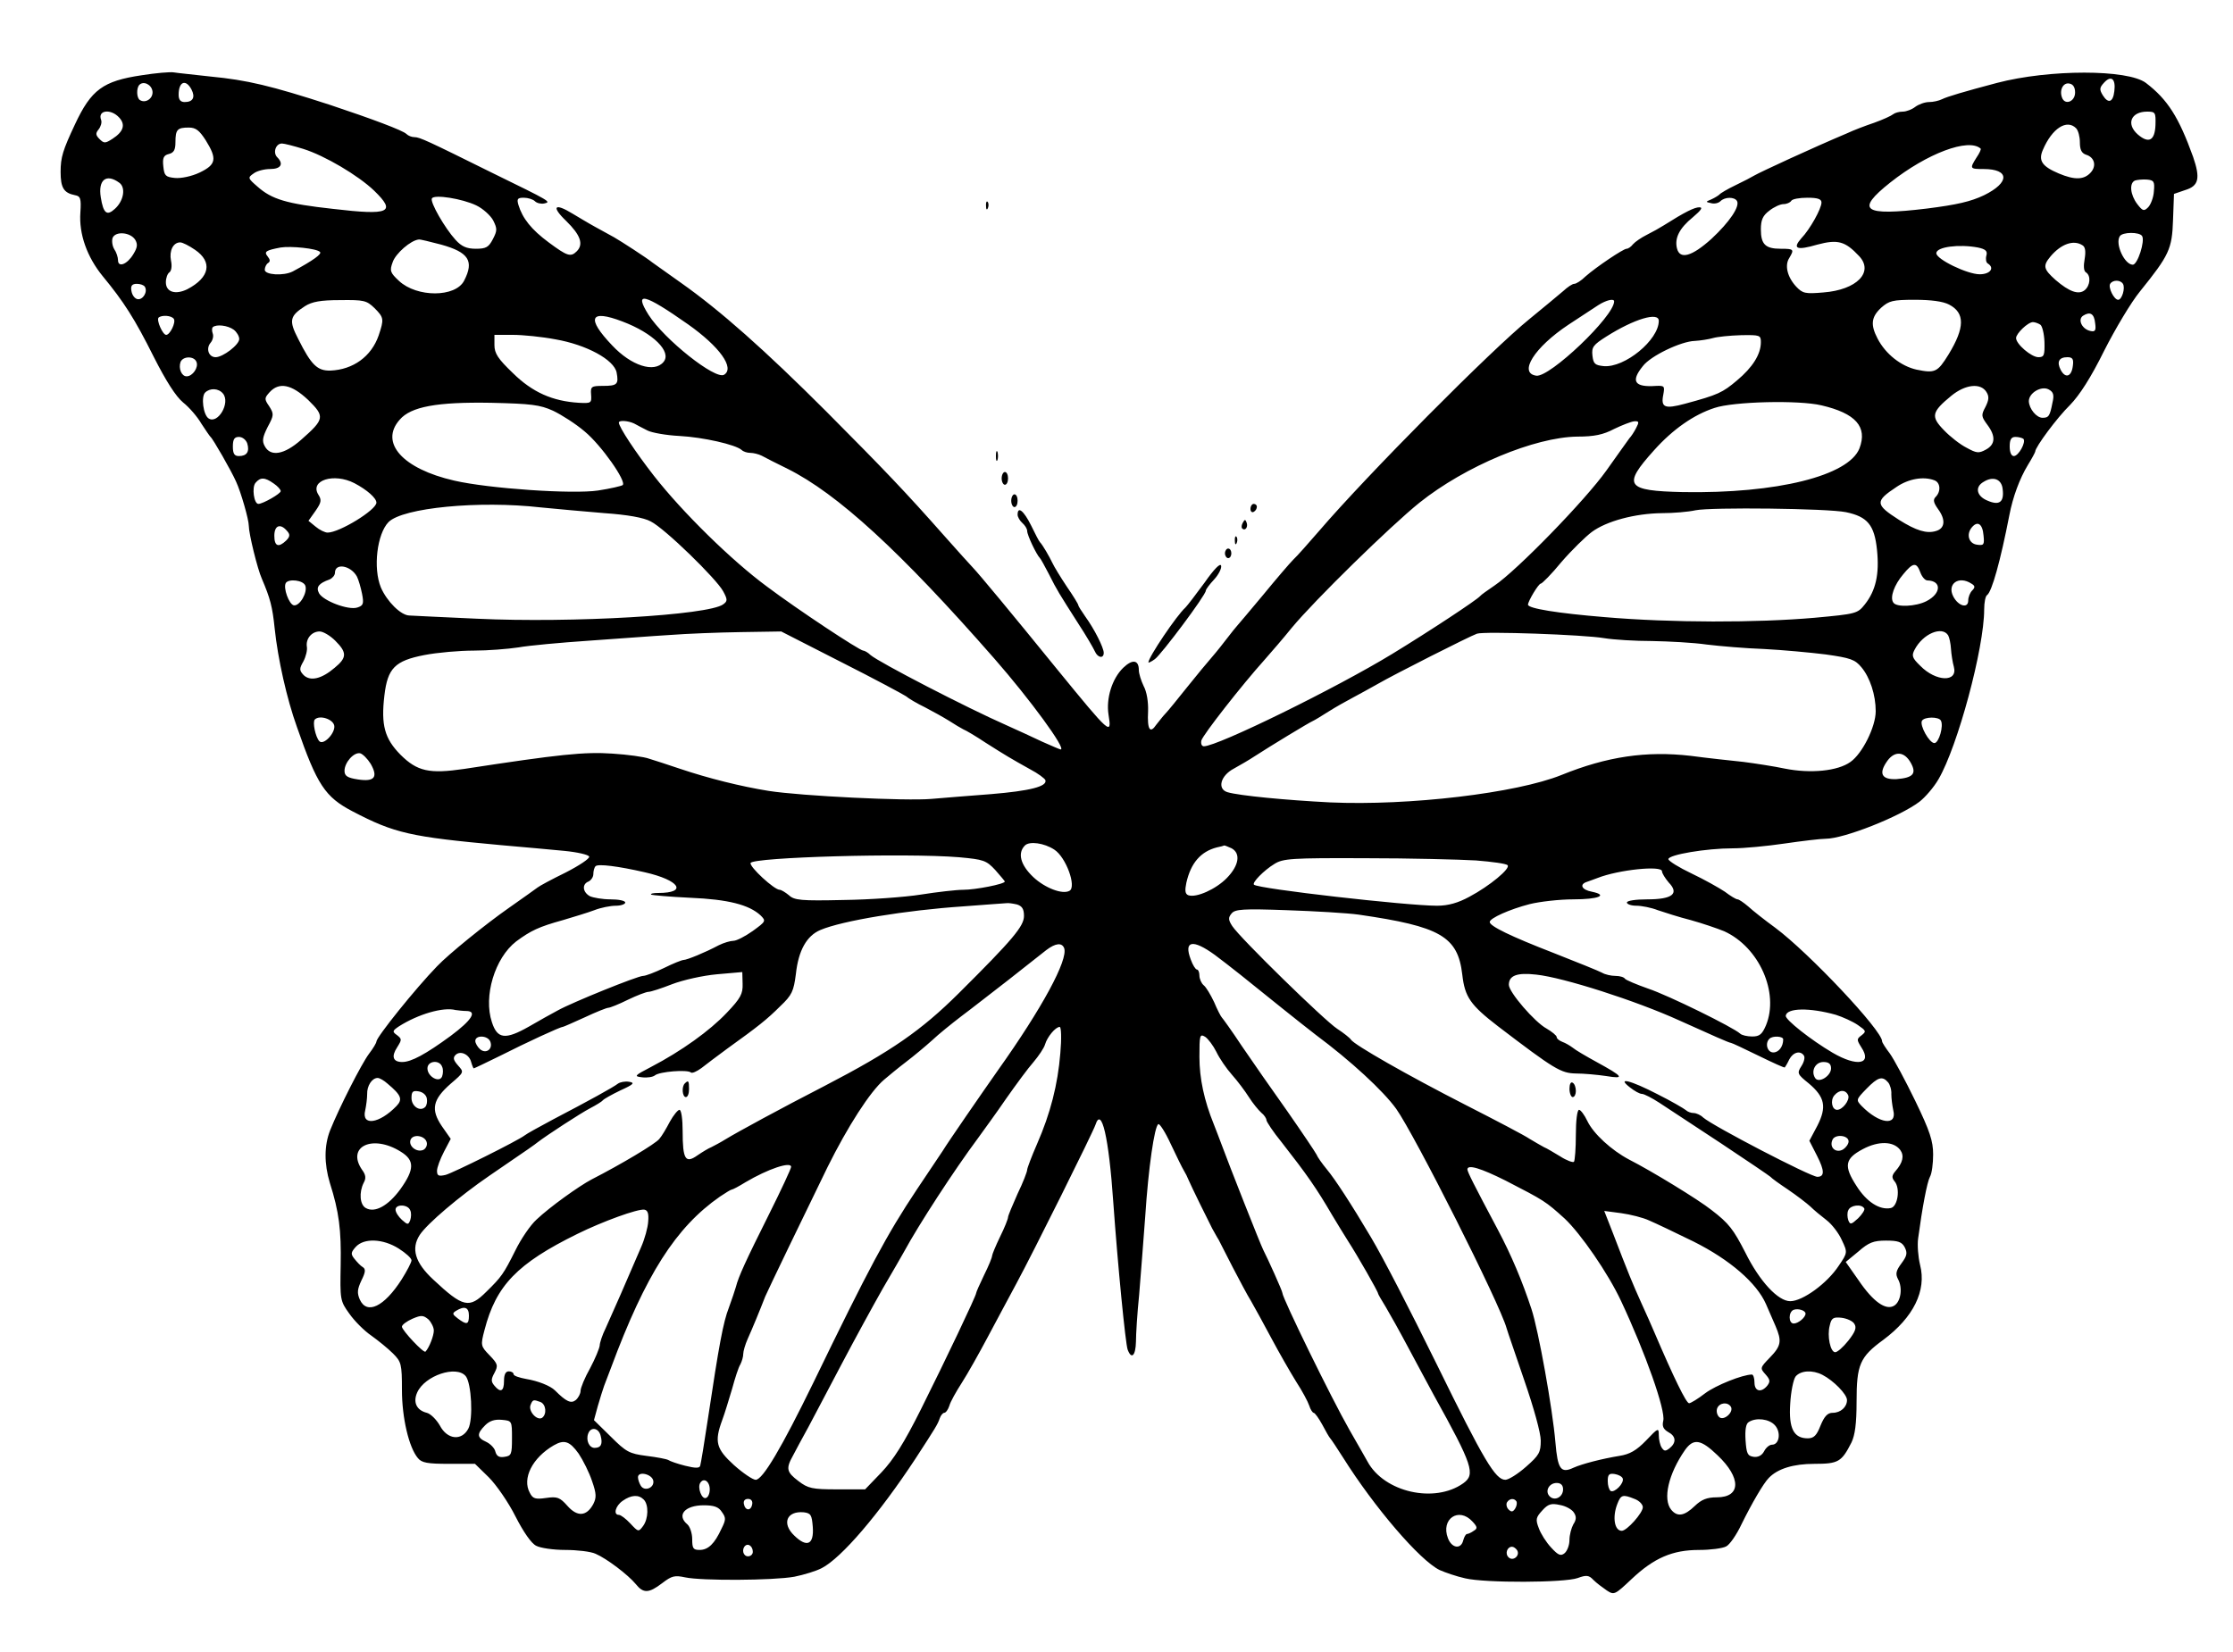  <svg version="1.0" xmlns="http://www.w3.org/2000/svg" width="700pt" height="518pt" viewBox="0 0 700 518" preserveAspectRatio="xMidYMid meet">
<g transform="translate(0,518) scale(0.1,-0.1)" fill="#000000" stroke="none">
<path d="M444 4944 c-121 -18 -158 -45 -209 -154 -38 -81 -45 -103 -45 -149 0
-50 10 -66 45 -73 17 -3 20 -10 17 -54 -5 -68 21 -140 70 -200 66 -80 100
-133 160 -253 38 -75 69 -124 92 -143 19 -15 45 -45 57 -66 13 -20 26 -39 29
-42 7 -5 65 -106 80 -140 15 -32 40 -119 40 -139 0 -24 27 -135 41 -166 26
-61 33 -87 40 -155 10 -96 38 -221 70 -310 63 -181 88 -219 174 -264 132 -69
181 -80 465 -106 69 -6 158 -14 199 -18 41 -4 76 -12 78 -18 2 -6 -31 -28 -74
-50 -43 -21 -82 -42 -88 -47 -5 -4 -46 -33 -90 -64 -73 -51 -189 -145 -225
-183 -67 -69 -190 -222 -190 -236 0 -4 -10 -21 -23 -38 -24 -32 -94 -170 -122
-240 -19 -48 -19 -105 -1 -165 29 -91 36 -148 34 -257 -2 -109 -2 -113 27
-153 16 -23 47 -54 69 -69 21 -15 52 -40 68 -56 26 -26 28 -33 28 -114 0 -88
22 -181 50 -214 12 -15 31 -18 97 -18 l82 0 43 -42 c24 -24 62 -79 84 -123 25
-49 50 -85 65 -92 13 -7 54 -13 91 -13 37 0 80 -5 95 -12 35 -15 102 -66 126
-95 24 -30 41 -29 83 3 30 23 39 25 72 18 51 -11 275 -10 342 2 30 6 69 18 86
27 62 32 179 169 293 342 65 100 70 108 77 128 3 9 10 17 14 17 5 0 12 10 16
22 3 12 21 44 39 72 18 28 54 92 80 141 27 50 67 126 91 170 54 100 240 474
248 498 19 59 42 -39 56 -244 14 -196 38 -442 45 -461 12 -32 25 -19 26 25 0
23 4 89 10 147 5 58 13 168 19 245 10 154 29 283 41 290 4 3 22 -25 39 -62 18
-38 36 -75 41 -83 5 -8 12 -22 15 -30 8 -19 62 -129 74 -152 6 -10 14 -26 20
-35 5 -10 25 -49 45 -88 20 -38 45 -86 57 -105 11 -19 40 -72 64 -117 24 -45
59 -106 77 -135 19 -29 37 -63 41 -75 4 -13 11 -23 14 -23 4 0 16 -17 27 -37
11 -21 22 -40 25 -43 3 -3 21 -30 40 -60 98 -156 241 -323 303 -353 18 -8 53
-20 80 -26 63 -15 312 -14 353 1 27 10 35 9 49 -6 10 -10 29 -24 42 -33 23
-15 25 -14 78 36 70 66 128 91 211 91 36 0 74 5 85 11 11 5 33 37 48 69 32 65
69 129 86 146 28 29 77 44 143 44 75 0 85 6 116 67 11 23 16 59 16 128 0 116
10 140 84 194 94 70 136 154 115 235 -6 25 -9 62 -6 83 13 97 28 176 37 193 6
10 10 42 10 70 0 42 -10 73 -56 168 -31 64 -67 131 -80 149 -13 17 -24 34 -24
38 0 34 -229 277 -335 356 -33 24 -71 54 -85 67 -14 12 -29 22 -33 22 -5 0
-23 11 -40 24 -18 12 -64 38 -104 57 -40 19 -72 39 -73 45 0 14 119 34 202 34
35 0 108 7 162 15 55 8 113 15 129 15 57 0 232 69 294 116 18 14 45 45 60 71
60 103 143 411 143 532 0 22 4 42 9 45 15 10 42 107 70 251 11 57 32 114 58
157 13 21 23 40 23 42 0 14 69 107 109 146 30 31 65 85 107 170 35 69 85 153
113 187 91 113 100 132 103 223 l3 82 35 12 c43 13 48 37 25 104 -45 125 -80
180 -148 232 -57 43 -303 43 -467 0 -102 -27 -156 -43 -172 -51 -10 -5 -28 -9
-41 -9 -13 0 -32 -7 -43 -15 -10 -8 -28 -15 -39 -15 -12 0 -25 -4 -30 -8 -6
-5 -32 -17 -60 -27 -27 -9 -66 -24 -85 -33 -109 -46 -271 -121 -290 -132 -8
-5 -35 -19 -60 -31 -25 -12 -47 -25 -50 -29 -3 -3 -14 -10 -25 -15 -19 -8 -19
-8 -1 -12 10 -3 23 0 29 6 14 14 44 14 52 1 10 -17 -23 -66 -80 -119 -61 -55
-99 -66 -108 -30 -8 32 7 63 50 98 26 22 32 31 20 31 -15 0 -44 -14 -112 -57
-11 -7 -34 -20 -52 -29 -18 -9 -37 -22 -44 -30 -6 -8 -15 -14 -20 -14 -10 0
-95 -57 -129 -87 -13 -13 -29 -23 -35 -23 -6 0 -21 -10 -35 -23 -14 -12 -61
-51 -105 -87 -119 -96 -511 -491 -660 -665 -33 -38 -69 -79 -81 -90 -11 -11
-53 -60 -94 -110 -41 -49 -77 -92 -80 -95 -3 -3 -21 -25 -40 -50 -19 -25 -41
-51 -48 -59 -7 -8 -39 -46 -70 -85 -31 -39 -62 -77 -69 -84 -7 -7 -19 -23 -28
-34 -20 -30 -29 -16 -26 42 1 29 -4 61 -14 79 -8 17 -15 39 -15 50 0 32 -20
35 -49 7 -35 -34 -54 -96 -46 -147 11 -67 5 -61 -160 141 -147 181 -245 299
-265 320 -8 8 -49 54 -90 100 -122 138 -185 204 -370 390 -193 193 -333 317
-455 403 -44 31 -84 60 -90 64 -17 14 -99 67 -120 79 -11 6 -38 21 -60 33 -22
12 -53 31 -70 41 -57 35 -68 23 -20 -23 45 -44 55 -73 33 -95 -19 -19 -30 -15
-88 28 -54 40 -82 75 -95 118 -5 18 -3 22 17 22 13 0 29 -5 35 -11 6 -6 19 -9
29 -7 23 5 21 6 -163 96 -202 100 -227 112 -244 112 -8 0 -19 4 -25 10 -11 11
-107 47 -239 91 -185 60 -260 78 -375 89 -52 6 -104 11 -115 13 -11 2 -57 -2
-101 -9z m6184 -50 c-4 -35 -19 -40 -36 -13 -11 18 -11 24 4 40 22 24 37 12
32 -27z m-6150 0 c3 -22 -21 -39 -39 -28 -11 6 -12 38 -2 48 13 13 38 1 41
-20z m122 6 c13 -25 5 -40 -21 -40 -13 0 -19 7 -19 23 0 41 22 50 40 17z
m5905 -10 c0 -29 -32 -41 -41 -16 -9 24 4 48 23 44 12 -2 18 -12 18 -28z
m-6131 -79 c20 -22 13 -44 -21 -66 -23 -15 -27 -15 -41 -1 -12 12 -13 18 -3
30 7 9 11 22 8 30 -12 31 31 36 57 7z m6383 -23 c-2 -49 -21 -59 -55 -30 -38
33 -22 72 29 72 26 0 27 -3 26 -42z m-249 -10 c7 -7 12 -27 12 -44 0 -23 5
-34 19 -39 27 -8 34 -35 15 -56 -21 -23 -50 -24 -100 -3 -52 22 -65 40 -50 74
29 68 75 97 104 68z m-5863 -38 c36 -58 33 -76 -19 -101 -25 -12 -59 -19 -78
-17 -29 3 -33 7 -36 36 -3 27 1 35 17 39 16 4 21 13 21 37 0 40 6 46 42 46 22
0 33 -9 53 -40z m306 -27 c67 -21 172 -83 222 -131 70 -68 49 -78 -129 -57
-146 16 -192 30 -237 70 -30 26 -31 28 -12 41 10 8 34 14 52 14 34 0 43 16 22
37 -14 14 -5 43 15 43 7 0 38 -8 67 -17z m5258 1 c2 -2 -4 -15 -13 -28 -22
-35 -21 -36 22 -36 82 0 83 -42 2 -82 -42 -20 -85 -30 -180 -42 -200 -24 -225
-6 -114 82 115 91 245 140 283 106z m-5835 -107 c21 -15 14 -57 -14 -82 -25
-23 -36 -14 -44 36 -9 55 17 76 58 46z m6378 -27 c-1 -19 -10 -42 -18 -50 -13
-13 -17 -12 -34 10 -22 29 -26 66 -7 74 6 2 23 4 37 3 22 -2 25 -6 22 -37z
m-5259 -44 c21 -10 45 -32 53 -47 13 -26 13 -32 -1 -59 -13 -25 -21 -30 -53
-30 -29 0 -45 7 -64 28 -33 36 -81 119 -74 130 8 13 95 -1 139 -22z m4217 9
c0 -19 -36 -84 -63 -112 -29 -33 -15 -39 50 -20 64 17 87 11 131 -36 47 -50
-7 -106 -112 -114 -57 -5 -65 -3 -85 18 -28 30 -37 67 -22 90 16 27 15 29 -27
29 -48 0 -62 14 -62 61 0 29 6 43 26 58 15 12 35 21 45 21 10 0 21 5 24 10 3
6 26 10 51 10 32 0 44 -4 44 -15z m-5286 -117 c8 -14 7 -24 -6 -45 -19 -32
-48 -43 -48 -19 0 9 -5 25 -12 35 -6 10 -8 26 -5 35 9 22 56 18 71 -6z m6291
12 c10 -15 -14 -90 -29 -90 -26 0 -56 65 -41 89 8 14 62 14 70 1z m-5332 -27
c86 -24 104 -51 72 -113 -27 -53 -148 -53 -204 -1 -28 26 -30 32 -20 59 9 27
57 69 82 71 4 1 35 -7 70 -16z m-772 -16 c56 -38 47 -87 -24 -124 -37 -18 -67
-9 -67 22 0 13 5 27 11 31 6 4 9 19 5 37 -6 31 7 57 29 57 7 0 27 -10 46 -23z
m5917 14 c9 -5 11 -19 7 -43 -4 -22 -3 -38 4 -42 16 -10 14 -41 -4 -56 -19
-15 -48 -5 -91 32 -38 34 -41 44 -16 74 33 39 72 53 100 35z m-5525 -21 c7 -6
-20 -26 -85 -61 -29 -15 -88 -11 -88 5 0 8 5 18 10 21 8 5 7 11 -1 21 -12 15
-6 19 41 28 32 5 113 -3 123 -14z m5197 14 c24 -5 31 -11 27 -25 -3 -11 -1
-22 4 -25 23 -14 8 -34 -25 -34 -39 0 -136 47 -136 66 0 20 71 29 130 18z
m455 -114 c8 -13 -3 -50 -15 -50 -13 0 -32 39 -25 50 8 13 32 13 40 0z m-6201
-9 c10 -16 -6 -42 -23 -39 -9 2 -17 13 -19 26 -3 16 2 22 17 22 11 0 22 -4 25
-9z m1703 -118 c99 -70 147 -137 113 -158 -27 -17 -188 111 -237 188 -47 75
-14 67 124 -30z m-983 51 c30 -30 30 -35 13 -86 -23 -66 -80 -107 -151 -110
-41 -1 -60 17 -101 99 -30 58 -27 72 21 103 22 14 49 19 110 19 75 1 83 -1
108 -25z m3886 21 c0 -47 -202 -239 -244 -233 -57 8 -6 89 101 160 38 25 79
52 93 61 25 16 50 22 50 12z m1050 -10 c50 -26 50 -72 -2 -157 -34 -55 -42
-59 -100 -47 -49 11 -97 49 -122 97 -23 44 -20 68 11 97 25 22 36 25 106 25
50 0 88 -5 107 -15z m458 -59 c3 -22 0 -27 -14 -24 -27 5 -42 36 -24 48 22 14
35 7 38 -24z m-6023 14 c7 -11 -12 -50 -24 -50 -11 0 -31 46 -24 54 10 9 41 7
48 -4z m1406 -8 c96 -36 156 -95 129 -127 -29 -35 -101 -12 -161 52 -82 86
-70 114 32 75z m3249 2 c0 -60 -107 -148 -173 -142 -27 3 -32 7 -35 33 -3 27
3 34 44 60 87 55 164 78 164 49z m1196 -12 c6 -4 12 -28 13 -54 1 -42 -1 -48
-19 -48 -22 0 -70 41 -70 60 0 14 37 50 53 50 6 0 17 -4 23 -8z m-5663 -16 c9
-7 17 -20 17 -29 0 -18 -51 -57 -74 -57 -22 0 -31 27 -16 45 7 8 10 21 7 29
-3 8 -3 17 0 20 11 10 47 6 66 -8z m1008 -30 c98 -17 184 -64 192 -104 7 -37
2 -42 -43 -42 -36 0 -39 -2 -37 -27 2 -27 0 -28 -38 -26 -83 5 -146 33 -207
93 -47 45 -58 62 -58 88 l0 32 58 0 c31 0 91 -6 133 -14z m3779 -9 c0 -38 -26
-79 -75 -120 -45 -38 -59 -45 -163 -73 -63 -17 -76 -12 -68 28 5 27 4 29 -22
28 -68 -5 -81 14 -42 62 24 32 120 78 163 79 17 1 43 5 57 9 14 4 53 8 88 9
59 1 62 0 62 -22z m-4904 -62 c7 -17 -12 -45 -31 -45 -16 0 -26 25 -19 45 8
19 43 19 50 0z m5882 -12 c-4 -34 -23 -41 -38 -13 -13 25 -6 40 21 40 16 0 20
-6 17 -27z m-5532 -107 c53 -52 52 -60 -22 -125 -53 -47 -96 -54 -114 -20 -9
16 -7 28 9 60 20 37 20 41 5 65 -16 23 -15 26 1 44 30 33 69 25 121 -24z
m5261 25 c9 -14 8 -25 -3 -47 -14 -26 -13 -30 6 -56 27 -36 25 -62 -5 -78 -22
-12 -29 -11 -60 6 -20 10 -52 35 -71 55 -42 43 -39 57 23 108 44 36 92 41 110
12z m207 -34 c-8 -42 -12 -47 -31 -47 -19 0 -42 28 -43 52 0 26 39 49 62 37
15 -8 18 -17 12 -42z m-5735 29 c24 -29 -16 -97 -45 -78 -17 11 -24 68 -11 81
15 15 42 14 56 -3z m1035 -54 c27 -13 71 -41 99 -65 52 -43 132 -157 119 -168
-4 -3 -38 -11 -77 -17 -79 -12 -343 6 -451 31 -162 37 -235 119 -171 191 35
41 117 56 287 53 125 -3 152 -6 194 -25z m3976 17 c107 -25 145 -67 119 -135
-34 -86 -259 -142 -553 -137 -179 4 -191 20 -91 131 59 66 125 112 190 133 59
20 264 25 335 8z m-3722 -57 c9 -5 28 -15 42 -22 14 -7 59 -15 100 -17 74 -4
176 -27 195 -44 5 -5 17 -9 27 -9 10 0 26 -4 36 -9 9 -5 46 -24 81 -41 156
-78 352 -257 648 -595 112 -128 227 -285 208 -285 -2 0 -28 11 -57 24 -29 14
-80 37 -113 52 -125 55 -399 197 -426 220 -8 8 -19 14 -23 14 -11 0 -205 128
-302 201 -110 81 -264 232 -354 347 -57 73 -110 153 -110 167 0 8 29 6 48 -3z
m3141 -14 c-6 -12 -16 -27 -21 -32 -4 -6 -37 -51 -72 -101 -66 -93 -281 -314
-351 -361 -22 -15 -42 -29 -45 -33 -10 -12 -157 -109 -275 -181 -177 -108
-548 -290 -591 -290 -7 0 -10 8 -8 18 5 18 127 174 198 253 22 25 61 70 85
100 72 87 309 319 401 393 144 115 361 205 494 207 54 0 82 6 116 24 25 12 53
23 63 24 15 1 16 -2 6 -21z m-4354 -48 c8 -26 -1 -40 -26 -40 -14 0 -19 7 -19
30 0 23 5 30 19 30 11 0 22 -9 26 -20z m5568 14 c9 -10 -15 -54 -30 -54 -8 0
-13 12 -13 30 0 22 5 30 18 30 10 0 21 -3 25 -6z m-5485 -140 c12 -8 22 -19
22 -24 0 -8 -56 -40 -70 -40 -14 0 -21 52 -9 66 15 18 29 18 57 -2z m253 1
c40 -21 69 -47 69 -61 0 -23 -116 -94 -153 -94 -8 0 -25 8 -38 19 l-22 18 22
31 c18 26 20 34 9 51 -28 45 49 69 113 36z m4953 9 c19 -7 21 -35 4 -52 -9 -9
-7 -18 8 -39 24 -33 21 -60 -7 -68 -29 -9 -62 1 -116 35 -75 48 -76 58 -8 103
38 26 85 34 119 21z m214 -28 c5 -40 -10 -52 -47 -36 -35 14 -41 43 -13 59 30
19 57 9 60 -23z m-4583 -57 c50 -5 140 -13 200 -18 72 -5 123 -14 145 -26 44
-22 206 -180 227 -219 14 -26 14 -31 0 -41 -46 -34 -473 -59 -772 -45 -104 5
-200 9 -211 10 -27 0 -71 44 -90 88 -25 61 -12 168 24 205 45 45 284 68 477
46z m4092 -15 c67 -14 89 -40 97 -118 8 -77 -4 -128 -38 -171 -23 -29 -27 -30
-157 -42 -183 -16 -449 -16 -659 2 -146 12 -240 27 -240 39 0 11 33 66 40 66
4 0 34 30 65 68 32 37 75 79 95 94 46 34 135 58 220 59 36 0 83 4 105 9 49 10
414 6 472 -6z m431 -73 c3 -29 1 -32 -20 -29 -26 3 -35 32 -17 54 18 22 34 12
37 -25z m-5318 14 c10 -11 9 -18 -3 -30 -24 -23 -37 -18 -37 15 0 33 19 40 40
15z m219 -143 c5 -10 12 -34 16 -54 6 -31 4 -37 -15 -43 -28 -9 -107 21 -120
45 -10 19 -1 31 33 43 9 4 17 13 17 21 0 32 50 23 69 -12z m4901 13 c5 -14 15
-25 22 -25 45 -1 44 -41 -3 -65 -33 -17 -95 -20 -104 -4 -11 16 3 55 31 88 31
38 42 39 54 6z m-5063 -41 c8 -21 -17 -65 -36 -62 -15 3 -34 55 -25 70 9 14
54 9 61 -8z m5223 6 c12 -7 12 -12 2 -22 -6 -6 -12 -20 -12 -31 0 -26 -31 -18
-47 13 -20 39 17 66 57 40z m-5129 -179 c37 -37 37 -53 -2 -85 -41 -35 -76
-43 -97 -23 -14 15 -14 20 -1 43 8 15 13 36 11 46 -4 25 15 48 40 48 11 0 33
-13 49 -29z m1586 -67 c103 -52 194 -101 203 -107 8 -7 35 -23 60 -35 25 -13
59 -32 75 -42 17 -11 37 -23 45 -27 8 -3 40 -22 70 -42 63 -40 78 -49 139 -83
25 -13 46 -29 48 -34 7 -20 -49 -34 -170 -44 -67 -5 -151 -12 -187 -15 -79 -7
-407 9 -510 25 -87 14 -188 39 -280 70 -36 12 -78 26 -95 31 -16 6 -68 13
-115 16 -88 6 -165 -2 -465 -48 -109 -16 -147 -8 -200 45 -49 50 -61 92 -50
185 10 86 33 109 125 127 41 8 111 14 155 14 44 0 107 5 140 10 33 6 132 15
220 21 88 6 203 15 255 18 52 4 152 8 222 9 l127 2 188 -96z m2392 75 c30 -5
98 -9 150 -9 53 -1 130 -5 171 -11 41 -5 122 -12 180 -14 58 -3 145 -11 193
-17 78 -11 92 -16 112 -40 27 -32 45 -87 45 -138 0 -49 -42 -133 -79 -159 -40
-29 -126 -37 -206 -21 -33 7 -91 16 -130 21 -38 4 -113 12 -165 19 -139 16
-262 -2 -405 -60 -141 -57 -478 -97 -725 -86 -138 7 -285 21 -322 32 -33 10
-22 52 20 74 20 11 49 28 64 38 54 35 173 107 183 111 5 2 28 16 50 30 22 14
56 33 75 43 19 10 55 30 80 44 50 29 287 149 310 157 22 8 335 -3 399 -14z
m1078 9 c4 -7 8 -26 9 -43 1 -16 5 -42 9 -56 13 -49 -56 -47 -105 3 -26 25
-28 32 -18 51 26 50 86 75 105 45z m-5059 -284 c3 -23 -34 -62 -47 -48 -12 13
-22 60 -14 68 15 15 58 1 61 -20z m5036 17 c10 -16 -6 -71 -20 -71 -16 0 -47
56 -39 70 8 13 52 13 59 1z m-4922 -136 c24 -42 12 -57 -40 -49 -33 5 -42 11
-42 27 0 26 29 59 49 55 8 -2 23 -17 33 -33z m4828 3 c19 -34 7 -47 -45 -51
-47 -2 -57 18 -28 58 23 31 53 29 73 -7z m-2685 -272 c37 -24 70 -116 48 -129
-22 -13 -78 9 -114 43 -40 38 -50 75 -26 99 14 14 60 8 92 -13z m556 4 c29
-16 23 -54 -15 -93 -34 -35 -96 -63 -121 -54 -10 4 -11 15 -6 39 14 62 45 98
96 111 11 2 21 5 23 6 2 0 12 -4 23 -9z m-854 -28 c77 -7 85 -10 113 -40 16
-18 30 -35 30 -36 0 -8 -92 -26 -130 -26 -22 0 -82 -7 -133 -15 -50 -8 -160
-16 -243 -17 -133 -3 -154 -1 -171 15 -11 9 -24 17 -29 17 -17 0 -95 72 -91
84 6 18 486 32 654 18z m1620 -10 c50 -4 95 -10 99 -15 10 -10 -56 -65 -120
-99 -35 -19 -66 -28 -101 -28 -94 0 -561 53 -574 66 -7 6 31 45 64 65 27 17
53 19 285 18 140 0 296 -4 347 -7z m-2606 -37 c110 -25 136 -65 42 -65 -15 0
-24 -2 -22 -5 3 -2 58 -7 122 -10 120 -5 185 -22 221 -55 18 -18 17 -19 -24
-49 -24 -17 -51 -31 -61 -31 -9 0 -30 -6 -46 -14 -43 -23 -100 -46 -110 -46
-5 0 -33 -11 -61 -25 -29 -14 -58 -25 -66 -25 -17 0 -222 -83 -267 -108 -19
-10 -60 -33 -91 -51 -74 -42 -99 -39 -116 14 -27 81 9 201 76 253 46 34 71 46
147 67 33 10 77 23 98 31 20 8 51 14 67 14 17 0 30 5 30 10 0 6 -21 10 -46 10
-25 0 -54 5 -65 10 -23 13 -25 38 -4 46 8 4 15 14 15 23 0 10 3 21 7 25 8 8
71 0 154 -19z m3189 3 c0 -6 10 -22 21 -35 34 -35 12 -53 -67 -53 -36 0 -64
-4 -64 -10 0 -5 13 -10 30 -10 16 0 47 -6 67 -14 21 -7 67 -22 103 -31 36 -10
83 -26 105 -35 110 -50 173 -193 131 -295 -12 -28 -20 -35 -43 -35 -16 0 -33
4 -38 9 -22 20 -225 120 -288 141 -37 13 -70 27 -73 31 -3 5 -16 9 -30 9 -13
0 -32 4 -42 10 -9 5 -78 33 -152 62 -134 52 -200 84 -200 97 0 12 63 40 125
56 32 8 94 15 137 15 79 0 111 13 58 24 -32 6 -40 23 -15 31 8 3 23 8 33 12
66 26 202 40 202 21z m-2022 -104 c16 -5 22 -14 22 -36 0 -32 -34 -73 -205
-243 -117 -116 -210 -181 -420 -290 -138 -71 -274 -145 -310 -167 -16 -10 -37
-21 -45 -25 -8 -3 -28 -15 -44 -26 -37 -26 -46 -13 -46 76 0 37 -4 67 -10 67
-5 0 -19 -17 -30 -37 -11 -21 -25 -45 -33 -54 -11 -15 -122 -81 -212 -127 -40
-21 -132 -87 -173 -126 -19 -17 -49 -61 -67 -98 -36 -72 -43 -82 -90 -128 -54
-54 -73 -50 -167 38 -57 53 -70 97 -42 140 23 35 124 121 219 186 129 88 140
96 150 104 30 23 136 92 165 107 19 10 37 21 40 25 3 4 28 18 55 31 42 19 46
24 27 27 -13 2 -28 -1 -35 -6 -14 -11 -90 -53 -203 -112 -43 -23 -83 -45 -89
-50 -22 -17 -223 -117 -248 -124 -22 -5 -27 -3 -27 13 0 10 10 37 22 60 l21
40 -28 40 c-35 52 -29 83 28 133 42 36 42 36 23 57 -14 16 -17 24 -8 33 15 15
43 2 49 -22 3 -11 7 -20 8 -20 2 0 39 18 82 39 85 43 189 91 197 91 2 0 34 14
69 30 36 17 69 30 74 30 5 0 33 11 61 25 29 14 58 25 65 25 7 0 41 11 74 24
34 13 96 27 140 31 l80 7 1 -37 c1 -31 -6 -45 -50 -91 -53 -56 -142 -120 -238
-170 -52 -27 -53 -29 -27 -32 16 -2 34 1 40 6 14 12 103 19 113 9 4 -3 18 3
33 14 14 11 51 39 81 61 96 69 124 91 166 133 37 35 42 47 49 101 8 74 34 120
77 138 68 29 269 62 448 74 69 5 130 10 135 10 6 1 20 -1 33 -4z m1072 -32
c255 -37 310 -68 324 -188 8 -70 25 -95 112 -162 177 -135 197 -147 244 -148
25 0 68 -4 95 -8 60 -10 54 -2 -30 44 -33 18 -67 38 -75 45 -8 6 -23 15 -32
18 -10 4 -18 10 -18 15 0 5 -15 17 -32 27 -37 20 -118 114 -118 137 0 29 25
39 86 32 85 -9 313 -82 449 -144 104 -47 156 -70 161 -70 3 0 41 -18 86 -40
45 -22 82 -39 83 -37 1 1 8 12 14 25 12 23 35 29 46 12 4 -6 0 -21 -8 -33 -14
-22 -13 -25 23 -54 51 -43 57 -74 27 -133 l-25 -47 24 -47 c24 -47 24 -66 1
-66 -21 0 -327 159 -358 186 -8 8 -22 14 -30 14 -8 0 -19 4 -24 9 -6 5 -45 28
-89 50 -85 44 -130 55 -86 21 14 -11 30 -20 37 -20 7 0 32 -13 55 -28 24 -16
111 -73 193 -127 83 -55 152 -102 155 -105 3 -4 28 -22 55 -40 28 -19 59 -43
70 -53 11 -11 34 -30 51 -43 17 -13 39 -42 48 -63 18 -38 18 -39 -10 -80 -36
-55 -113 -111 -152 -111 -38 0 -96 62 -141 153 -37 72 -51 91 -106 133 -40 32
-189 123 -258 158 -55 29 -112 81 -131 121 -9 19 -21 35 -26 35 -6 0 -10 -35
-10 -78 0 -43 -3 -81 -6 -85 -3 -3 -23 4 -43 17 -20 12 -43 26 -51 29 -8 4
-28 16 -45 26 -16 11 -106 58 -200 106 -184 94 -350 189 -360 205 -4 6 -23 21
-43 34 -40 26 -304 284 -329 322 -13 20 -13 27 -2 40 11 13 35 15 173 10 89
-3 190 -9 226 -14z m-924 -105 c13 -36 -69 -188 -207 -382 -52 -74 -157 -226
-174 -254 -6 -9 -42 -63 -81 -121 -94 -141 -151 -248 -324 -605 -100 -205
-159 -305 -181 -305 -9 0 -40 21 -68 46 -56 51 -62 73 -37 141 8 21 21 65 31
98 9 33 20 68 26 77 5 10 9 24 9 33 0 8 6 29 14 47 14 31 38 89 55 133 7 17
129 270 195 405 63 127 134 238 178 275 13 11 43 36 68 55 25 19 62 50 82 68
20 19 61 52 91 75 31 23 97 75 149 115 51 40 104 82 118 93 29 22 49 24 56 6z
m472 -21 c48 -36 97 -75 212 -168 36 -29 83 -66 105 -83 109 -81 211 -175 252
-232 58 -82 325 -611 346 -688 3 -11 29 -85 56 -165 29 -84 51 -163 51 -187 0
-37 -5 -46 -46 -82 -26 -23 -55 -41 -65 -41 -31 0 -67 60 -214 360 -88 179
-169 336 -207 400 -61 103 -113 183 -139 214 -14 17 -29 38 -32 46 -4 8 -45
69 -91 135 -47 66 -111 158 -143 205 -31 47 -60 87 -63 90 -3 3 -14 24 -24 48
-11 23 -25 47 -33 53 -7 6 -13 20 -13 30 0 11 -4 19 -8 19 -4 0 -13 14 -19 31
-23 60 6 65 75 15z m-2347 -176 c36 0 19 -28 -48 -78 -79 -58 -124 -82 -152
-82 -29 0 -35 17 -16 46 15 24 15 26 0 38 -16 11 -15 14 6 28 60 38 138 61
177 51 8 -1 22 -3 33 -3z m4294 -12 c22 -7 53 -21 69 -32 26 -18 27 -20 12
-32 -16 -12 -16 -14 -1 -38 35 -53 -13 -62 -90 -17 -68 40 -149 104 -147 116
3 25 75 26 157 3z m-2431 -120 c-8 -99 -31 -189 -73 -285 -17 -39 -31 -76 -31
-81 0 -6 -13 -40 -30 -75 -16 -36 -30 -69 -30 -74 0 -5 -11 -33 -25 -61 -14
-29 -25 -56 -25 -60 0 -5 -11 -32 -25 -60 -14 -29 -25 -54 -25 -57 0 -8 -95
-208 -173 -364 -53 -106 -86 -158 -124 -198 l-51 -53 -88 0 c-78 0 -91 3 -121
26 -37 28 -40 39 -17 80 8 16 30 56 48 89 17 33 65 122 105 199 40 76 98 182
128 235 31 53 61 105 67 116 46 85 158 257 231 355 18 25 59 81 89 125 31 44
69 96 86 115 16 19 33 44 36 55 7 24 33 55 46 55 5 0 6 -37 2 -82z m489 4 c10
-21 32 -53 49 -72 17 -19 41 -51 53 -70 12 -19 30 -41 39 -49 9 -7 16 -18 16
-23 0 -5 21 -37 48 -70 79 -101 109 -144 158 -228 15 -25 37 -61 49 -80 31
-48 95 -160 95 -166 0 -2 11 -21 24 -42 12 -20 45 -79 72 -130 27 -51 63 -117
79 -147 122 -220 131 -248 92 -276 -90 -64 -248 -28 -300 68 -7 12 -32 57 -57
100 -56 98 -210 413 -210 429 0 6 -46 108 -60 135 -8 15 -107 266 -132 334 -6
17 -17 44 -23 60 -30 74 -45 143 -45 211 0 68 1 73 18 63 9 -6 25 -27 35 -47z
m-2276 32 c9 -23 -13 -40 -32 -24 -8 7 -15 19 -15 26 0 19 39 18 47 -2z m4053
7 c0 -23 -14 -41 -31 -41 -19 0 -27 29 -12 43 10 10 43 8 43 -2z m-4204 -86
c4 -8 3 -22 0 -30 -8 -22 -46 -1 -46 25 0 24 38 28 46 5z m4354 -5 c0 -24 -39
-48 -50 -30 -14 22 1 50 26 50 17 0 24 -6 24 -20z m-4525 -48 c43 -36 48 -49
28 -70 -54 -56 -111 -64 -98 -13 3 14 6 37 6 50 -1 26 15 51 33 51 6 0 20 -8
31 -18z m4704 4 c6 -7 11 -24 10 -37 0 -13 3 -36 6 -50 13 -51 -44 -43 -99 13
-18 19 -18 20 15 54 36 37 50 41 68 20z m-4581 -50 c2 -10 0 -22 -5 -27 -16
-16 -43 2 -43 28 0 20 4 24 22 21 13 -2 24 -11 26 -22z m4456 9 c5 -15 -18
-45 -35 -45 -16 0 -22 29 -9 45 16 19 36 19 44 0z m-4456 -148 c2 -9 -4 -20
-12 -23 -21 -8 -46 13 -39 32 8 20 47 13 51 -9z m4457 4 c0 -8 -8 -19 -17 -25
-22 -13 -44 5 -34 29 7 20 51 16 51 -4z m-4539 -32 c44 -27 44 -55 -1 -118
-38 -52 -80 -75 -108 -59 -19 10 -22 49 -7 79 8 14 7 25 -5 41 -50 73 33 112
121 57z m4701 5 c13 -18 8 -40 -15 -66 -12 -14 -12 -21 -3 -32 19 -22 10 -80
-12 -84 -35 -7 -76 20 -107 69 -41 63 -37 86 20 116 49 26 96 25 117 -3z
m-3477 -53 c0 -5 -31 -72 -69 -148 -73 -146 -96 -196 -104 -228 -3 -11 -13
-40 -22 -65 -18 -46 -31 -117 -66 -350 -11 -74 -22 -140 -24 -146 -2 -8 -15
-8 -47 0 -24 6 -47 14 -53 18 -5 3 -36 9 -69 13 -53 7 -63 12 -111 60 l-53 52
12 44 c7 24 16 53 20 64 4 11 14 36 21 55 109 294 204 442 342 538 18 12 34
22 37 22 3 0 22 10 43 23 71 42 143 66 143 48z m2240 -43 c122 -63 124 -64
185 -119 50 -47 136 -171 177 -259 76 -162 140 -343 132 -375 -4 -17 0 -26 15
-35 25 -13 27 -33 5 -51 -13 -10 -17 -10 -25 2 -5 8 -9 25 -9 39 0 24 -2 23
-40 -17 -30 -31 -51 -43 -83 -48 -55 -9 -117 -25 -144 -37 -40 -19 -50 -5 -57
79 -9 106 -53 351 -75 418 -29 88 -63 169 -106 250 -76 143 -94 179 -95 188 0
17 42 4 120 -35z m-3434 -93 c4 -8 3 -22 0 -31 -6 -15 -8 -15 -26 1 -11 10
-20 24 -20 32 0 18 39 17 46 -2z m4558 6 c3 -4 -6 -18 -19 -31 -22 -20 -25
-21 -31 -6 -3 9 -4 23 0 31 6 16 41 21 50 6z m-3812 -41 c-1 -19 -11 -55 -22
-80 -41 -96 -94 -217 -111 -254 -11 -22 -19 -47 -19 -55 -1 -9 -14 -41 -30
-71 -17 -30 -30 -62 -30 -71 0 -9 -7 -22 -15 -29 -15 -12 -30 -5 -65 30 -15
15 -54 30 -90 36 -22 4 -40 10 -40 15 0 5 -7 9 -15 9 -10 0 -15 -10 -15 -30 0
-33 -11 -38 -30 -15 -11 13 -11 20 0 40 12 23 11 28 -15 55 -28 29 -29 31 -16
80 36 139 102 208 291 301 79 39 189 79 210 76 11 -2 14 -13 12 -37z m3138 3
c19 -8 82 -38 139 -66 114 -57 198 -130 227 -196 9 -20 22 -51 30 -69 20 -47
18 -62 -18 -99 -31 -32 -31 -33 -13 -53 14 -16 15 -22 5 -35 -19 -23 -40 -18
-40 10 0 14 -4 25 -8 25 -29 0 -114 -34 -147 -59 -22 -17 -45 -31 -50 -31 -9
0 -48 80 -110 225 -7 17 -25 57 -40 90 -27 60 -40 91 -89 219 l-27 69 53 -7
c29 -4 69 -14 88 -23z m-3920 -88 c22 -14 40 -30 40 -37 0 -6 -14 -33 -31 -60
-55 -86 -109 -111 -131 -63 -9 21 -8 32 5 60 13 26 14 36 4 42 -7 4 -18 16
-26 26 -12 15 -11 20 4 37 26 29 86 26 135 -5z m4721 4 c9 -18 7 -27 -10 -50
-17 -23 -20 -33 -11 -50 15 -27 9 -70 -12 -83 -26 -16 -66 12 -112 80 l-40 57
40 33 c32 28 47 34 86 34 38 0 50 -4 59 -21z m-4501 -214 c0 -29 -7 -30 -35
-9 -17 13 -18 16 -5 24 26 16 40 11 40 -15z m4190 6 c0 -12 -23 -31 -37 -31
-17 0 -17 37 0 43 14 5 37 -2 37 -12z m-4300 -53 c0 -16 -14 -53 -26 -66 -5
-7 -74 67 -74 78 0 6 15 17 33 25 28 12 34 11 50 -2 9 -9 17 -25 17 -35z
m4453 21 c8 -12 3 -25 -19 -53 -16 -20 -34 -36 -41 -36 -15 0 -26 51 -17 84 5
23 11 27 37 24 16 -2 35 -10 40 -19z m-4353 -164 c18 -22 24 -135 8 -165 -21
-39 -66 -34 -89 10 -11 19 -29 37 -41 40 -32 8 -44 33 -30 64 24 53 123 86
152 51z m4253 4 c35 -18 77 -61 77 -79 0 -22 -20 -40 -45 -40 -16 0 -26 -11
-38 -40 -12 -31 -21 -40 -40 -40 -44 0 -60 31 -55 108 2 38 10 77 17 86 16 19
53 21 84 5z m-4019 -85 c18 -7 21 -39 5 -50 -16 -9 -43 21 -36 40 7 18 9 18
31 10z m3732 -15 c10 -17 -23 -46 -37 -32 -7 7 -9 19 -6 27 7 18 33 21 43 5z
m-3821 -99 c0 -50 -2 -55 -23 -58 -17 -3 -25 2 -29 16 -2 11 -16 25 -29 31
-29 13 -30 25 -3 52 14 14 30 19 52 17 32 -3 32 -3 32 -58z m3959 41 c20 -22
14 -61 -9 -61 -8 0 -19 -9 -25 -21 -7 -13 -19 -19 -33 -17 -19 3 -22 10 -25
52 -2 32 1 52 10 57 23 15 64 10 82 -10z m-3681 -33 c7 -26 1 -38 -19 -38 -17
0 -28 24 -20 45 8 22 33 18 39 -7z m-69 -56 c14 -21 33 -59 42 -86 14 -40 14
-52 4 -72 -21 -39 -50 -41 -81 -6 -24 27 -32 30 -67 25 -34 -5 -42 -2 -51 16
-25 45 8 110 75 149 33 19 50 13 78 -26z m3570 -5 c75 -71 74 -132 -2 -132
-31 0 -48 -7 -69 -27 -33 -32 -55 -35 -74 -12 -27 33 -9 112 43 187 27 38 50
34 102 -16z m-3336 -80 c4 -22 -27 -35 -39 -16 -5 8 -9 20 -9 27 0 20 44 10
48 -11z m3039 7 c5 -15 -26 -46 -38 -39 -5 4 -9 17 -9 31 0 20 4 25 22 22 12
-2 23 -8 25 -14z m-2862 -34 c0 -13 -5 -25 -12 -27 -13 -5 -27 32 -18 47 11
18 30 5 30 -20z m2675 0 c0 -24 -26 -38 -42 -22 -16 16 -2 42 22 42 13 0 20
-7 20 -20z m-2882 -32 c16 -16 15 -60 -2 -83 -14 -19 -15 -19 -40 8 -14 15
-30 27 -36 27 -18 0 -11 28 12 44 27 19 50 20 66 4z m3106 2 c14 -5 26 -17 26
-26 0 -18 -50 -74 -66 -74 -23 0 -30 43 -14 84 11 29 17 31 54 16z m-2766 -17
c-4 -22 -22 -20 -26 1 -2 10 3 16 13 16 10 0 15 -7 13 -17z m2396 9 c2 -4 1
-14 -4 -22 -7 -11 -12 -12 -21 -3 -6 6 -8 16 -5 22 8 13 23 14 30 3z m180 -35
c8 -12 8 -22 -2 -37 -6 -11 -12 -33 -12 -49 0 -16 -7 -34 -15 -41 -12 -10 -20
-7 -42 17 -16 17 -33 44 -39 61 -11 28 -9 34 11 56 18 20 28 23 55 17 18 -3
38 -14 44 -24z m-2671 2 c13 -18 13 -24 -1 -52 -22 -48 -42 -67 -69 -67 -20 0
-23 5 -23 34 0 18 -7 39 -15 46 -35 29 -8 60 51 60 32 0 47 -5 57 -21z m285
-47 c4 -55 -18 -66 -58 -27 -40 38 -24 78 30 73 22 -3 25 -8 28 -46z m2068 17
c16 -17 16 -22 4 -29 -8 -6 -18 -10 -21 -10 -4 0 -9 -9 -12 -20 -7 -29 -36
-25 -48 7 -23 60 34 99 77 52z m-2256 -95 c0 -8 -7 -14 -15 -14 -15 0 -21 21
-9 33 10 9 24 -2 24 -19z m2396 5 c10 -17 -13 -36 -27 -22 -12 12 -4 33 11 33
5 0 12 -5 16 -11z"></path>
<path d="M2147 1783 c-11 -10 -8 -43 3 -43 6 0 10 11 10 25 0 26 -2 29 -13 18z"></path>
<path d="M4920 1766 c0 -14 5 -26 10 -26 6 0 10 9 10 19 0 11 -4 23 -10 26 -6
4 -10 -5 -10 -19z"></path>
<path d="M3091 4534 c0 -11 3 -14 6 -6 3 7 2 16 -1 19 -3 4 -6 -2 -5 -13z"></path>
<path d="M3122 3750 c0 -14 2 -19 5 -12 2 6 2 18 0 25 -3 6 -5 1 -5 -13z"></path>
<path d="M3140 3680 c0 -11 5 -20 10 -20 6 0 10 9 10 20 0 11 -4 20 -10 20 -5
0 -10 -9 -10 -20z"></path>
<path d="M3170 3610 c0 -11 5 -20 10 -20 6 0 10 9 10 20 0 11 -4 20 -10 20 -5
0 -10 -9 -10 -20z"></path>
<path d="M3920 3584 c0 -8 5 -12 10 -9 6 3 10 10 10 16 0 5 -4 9 -10 9 -5 0
-10 -7 -10 -16z"></path>
<path d="M3190 3566 c0 -7 7 -19 15 -26 8 -7 15 -18 15 -25 0 -13 29 -74 40
-85 3 -3 15 -25 28 -50 26 -52 31 -59 92 -155 25 -38 48 -78 52 -87 9 -21 28
-24 28 -5 0 16 -29 74 -58 114 -12 17 -22 33 -22 36 0 3 -16 29 -36 58 -20 30
-40 63 -45 74 -10 21 -31 57 -39 65 -3 3 -15 26 -28 53 -23 46 -42 61 -42 33z"></path>
<path d="M3896 3541 c-4 -7 -5 -15 -2 -18 9 -9 19 4 14 18 -4 11 -6 11 -12 0z"></path>
<path d="M3871 3484 c0 -11 3 -14 6 -6 3 7 2 16 -1 19 -3 4 -6 -2 -5 -13z"></path>
<path d="M3840 3445 c0 -8 5 -15 10 -15 6 0 10 7 10 15 0 8 -4 15 -10 15 -5 0
-10 -7 -10 -15z"></path>
<path d="M3776 3353 c-27 -37 -54 -72 -60 -78 -27 -24 -116 -156 -116 -172 0
-2 9 2 20 10 20 14 160 201 160 215 0 4 12 20 26 35 14 15 24 35 22 43 -2 10
-22 -10 -52 -53z"></path>
</g>
</svg>